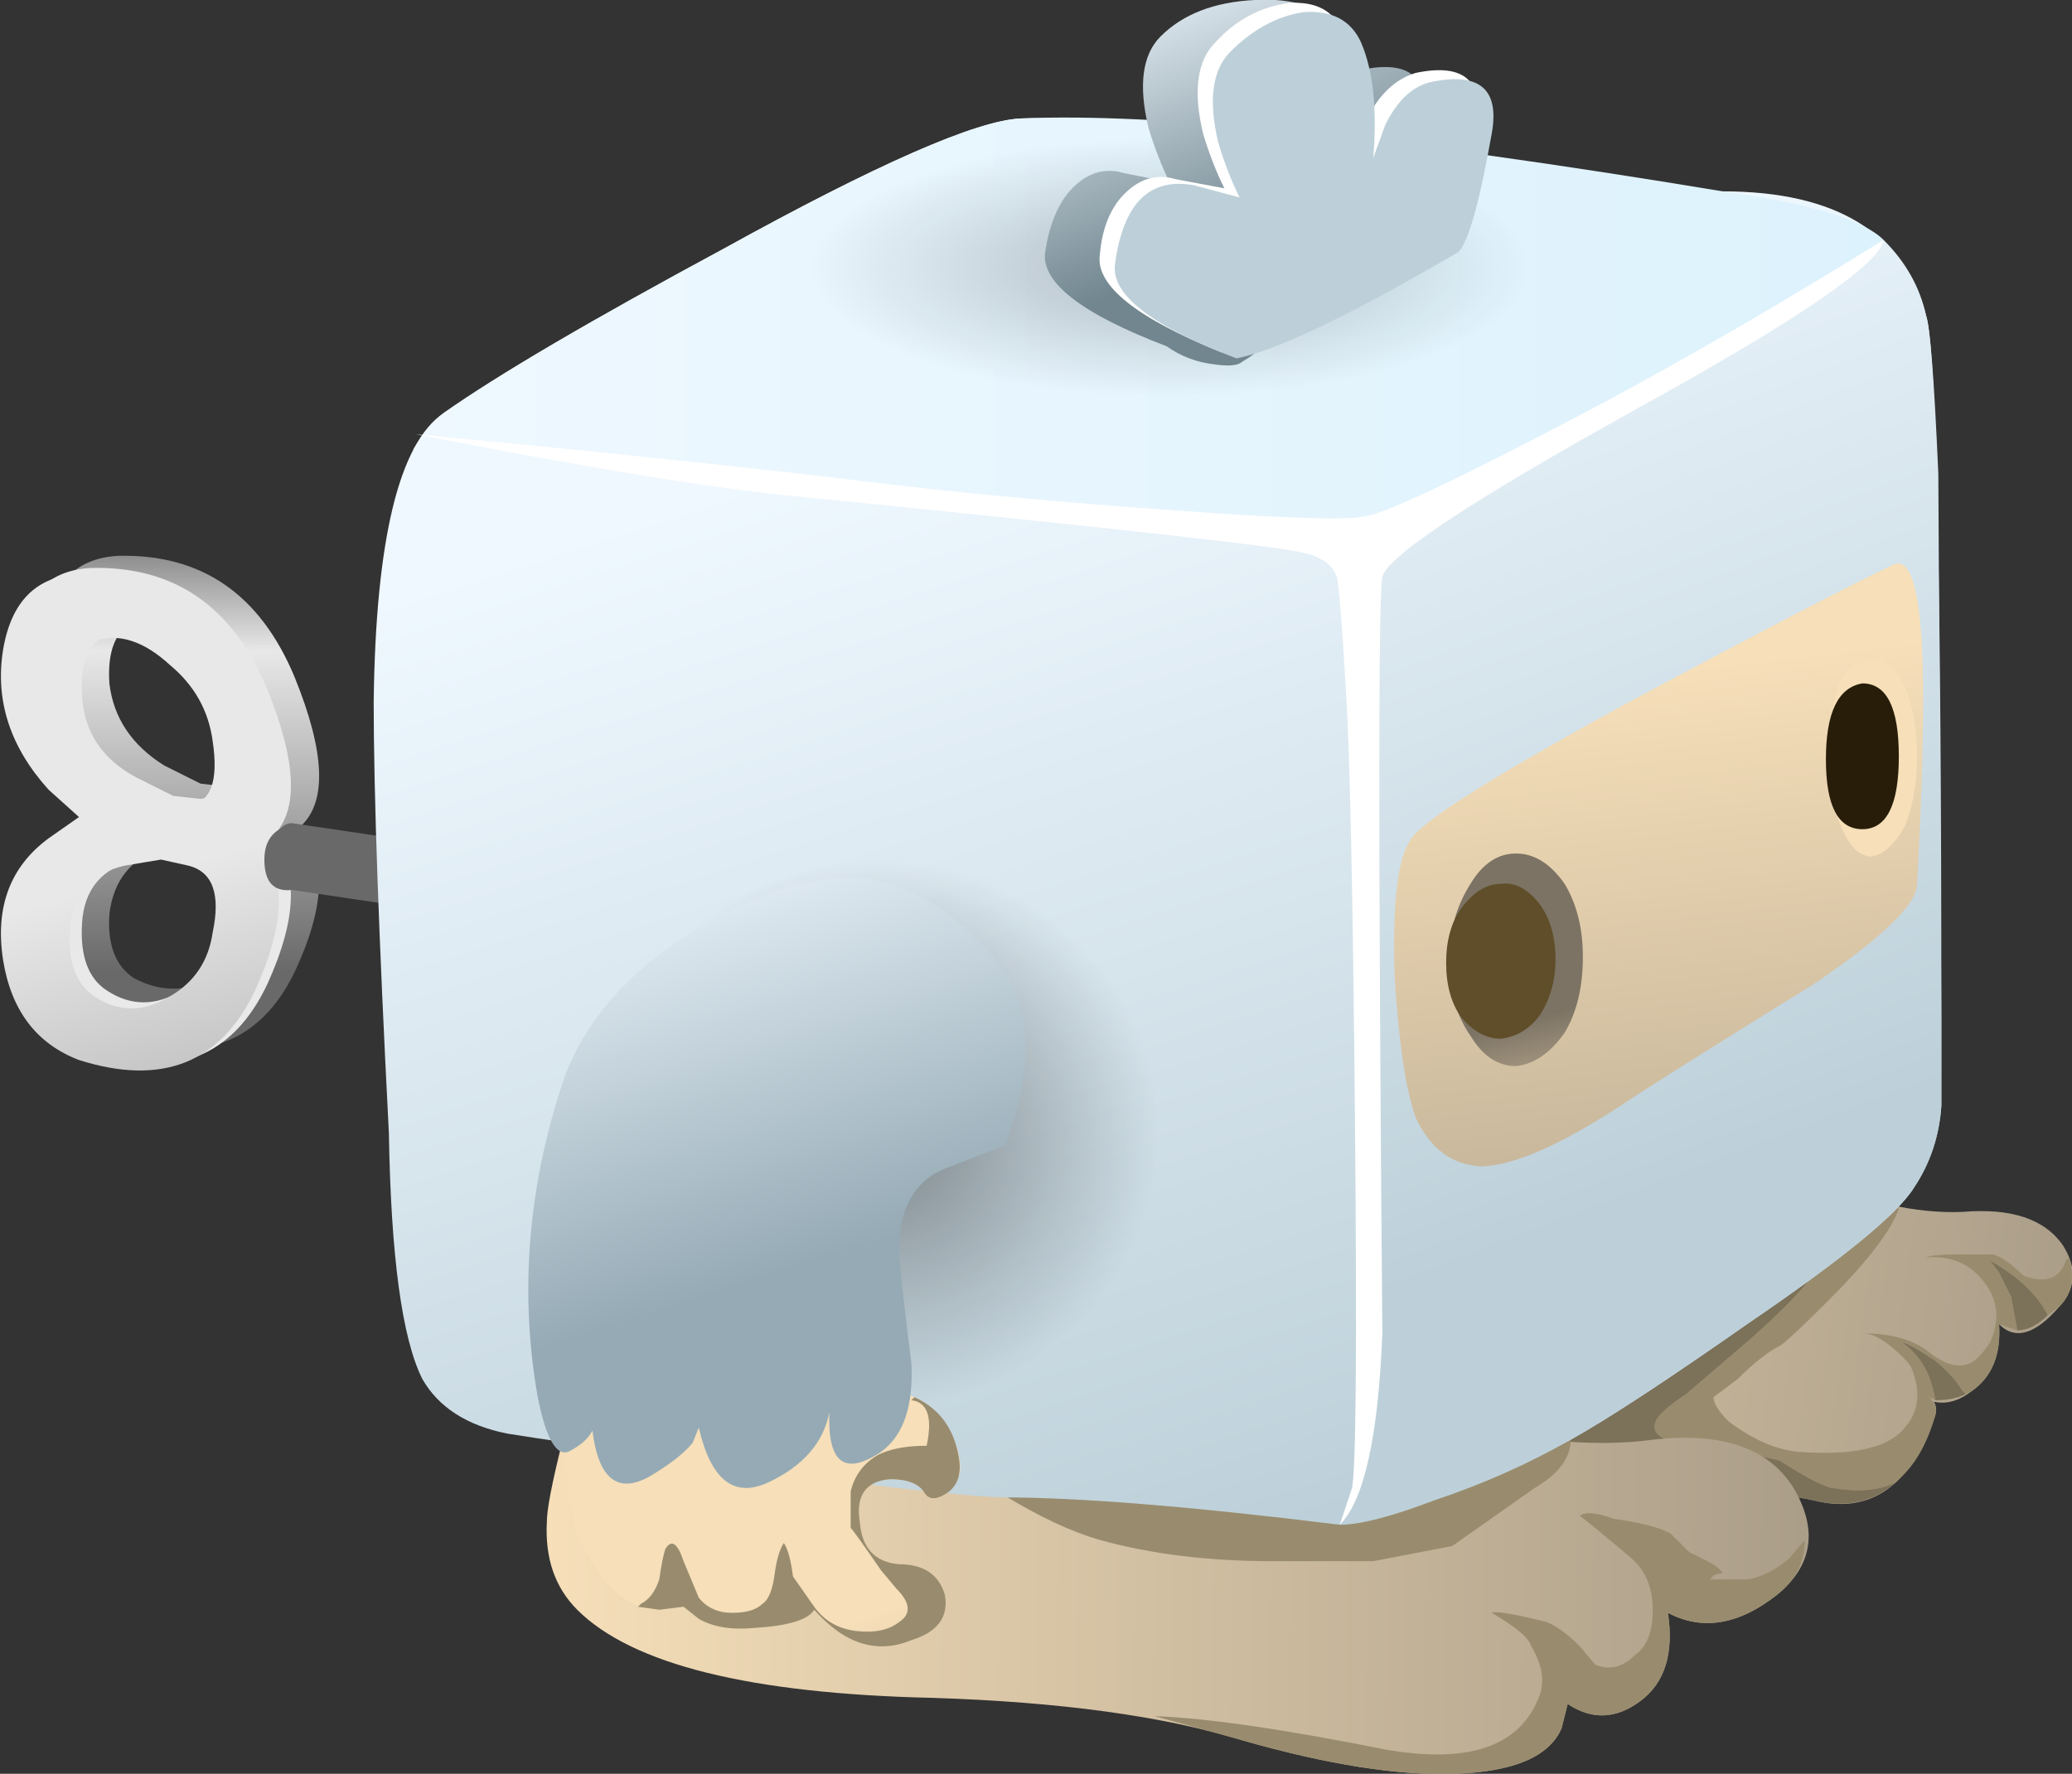 <?xml version="1.0" encoding="iso-8859-1"?>
<!-- Generator: Adobe Illustrator 15.1.0, SVG Export Plug-In . SVG Version: 6.00 Build 0)  -->
<!DOCTYPE svg PUBLIC "-//W3C//DTD SVG 1.1//EN" "http://www.w3.org/Graphics/SVG/1.1/DTD/svg11.dtd">
<svg version="1.1" id="flash0.ai" xmlns="http://www.w3.org/2000/svg" xmlns:xlink="http://www.w3.org/1999/xlink" x="0px" y="0px"
	 width="34.1px" height="29.2px" viewBox="0 0 34.1 29.2" style="enable-background:new 0 0 34.1 29.2;" xml:space="preserve">
<rect x="0" y="0" width="34.1" height="29.2" fill="#333333" stroke="none"/>
<symbol  id="cubimal_1_" viewBox="0.15 -28.004 27.963 29.209">
	<g id="FlashAICB_1_">
		<g>
			<g>
				
					<linearGradient id="SVGID_1_" gradientUnits="userSpaceOnUse" x1="-1111.248" y1="-135.84" x2="-1091.653" y2="-135.84" gradientTransform="matrix(1 -0.014 0.139 0.998 1138.452 99.658)">
					<stop  offset="0" style="stop-color:#F6DFB9"/>
					<stop  offset="1" style="stop-color:#AB9E89"/>
				</linearGradient>
				<path style="fill-rule:evenodd;clip-rule:evenodd;fill:url(#SVGID_1_);" d="M22.35-17.5l1.3-0.65c1-0.433,1.883-0.633,2.65-0.6
					c0.8,0.067,1.35-0.117,1.65-0.55c0.233-0.367,0.217-0.7-0.05-1c-0.4-0.467-0.733-0.567-1-0.3c0.033-0.5-0.117-0.867-0.45-1.1
					c-0.208-0.162-0.417-0.221-0.625-0.175c0.04-0.058,0.048-0.133,0.025-0.225c-0.4-1.167-1.067-1.633-2-1.4
					c-0.3,0.067-0.767,0.133-1.4,0.2c-0.667,0.033-1.233,0.117-1.7,0.25c-0.567,0.133-1.367,0.217-2.4,0.25c-1.367,0-2.517,0-3.45,0
					c-1.3,0.033-2.517,0.317-3.65,0.85c-0.6,0.333-1.317,0.833-2.15,1.5c-0.434,0.4-0.6,0.883-0.5,1.45
					c0.033,0.233,0.2,0.667,0.5,1.3L22.35-17.5z"/>
				<path style="fill-rule:evenodd;clip-rule:evenodd;fill:#998C6E;" d="M25.05-18.6l0.2-0.1c-0.133-0.367-0.517-0.867-1.15-1.5
					c-0.434-0.434-0.7-0.684-0.8-0.75c-0.2-0.1-0.433-0.283-0.7-0.55l-0.4-0.3c0-0.1,0.083-0.233,0.25-0.4
					c0.4-0.3,0.784-0.467,1.15-0.5c0.9-0.067,1.483,0.066,1.75,0.4c0.233,0.267,0.267,0.6,0.1,1c-0.066,0.1-0.183,0.217-0.35,0.35
					c-0.162,0.129-0.303,0.196-0.425,0.2c0.486-0.002,0.861-0.119,1.125-0.35c0.233-0.167,0.434-0.217,0.6-0.15
					c0.1,0.034,0.217,0.15,0.35,0.35c0.167,0.367,0.133,0.7-0.1,1c-0.233,0.3-0.55,0.434-0.95,0.4c0.067,0.034,0.25,0.05,0.55,0.05
					h0.55c0.133-0.033,0.3-0.15,0.5-0.35c0.367-0.133,0.6-0.05,0.7,0.25l0.05,0.05c0.1-0.333,0.05-0.6-0.15-0.8l-0.2-0.15
					c-0.167,0.333-0.483,0.633-0.95,0.9l0.15-0.2l0.2-0.4l0.1-0.55l-0.3,0.1c0.033-0.5-0.117-0.867-0.45-1.1l-0.1-0.05L26.3-21.7
					c-0.1,0.167-0.25,0.333-0.45,0.5c-0.3,0.2-0.483,0.3-0.55,0.3c0.3-0.2,0.483-0.517,0.55-0.95l-0.1,0.05
					c0.1-0.1,0.133-0.2,0.1-0.3c-0.133-0.467-0.333-0.817-0.6-1.05L25.2-23.2c-0.267-0.133-0.6-0.167-1-0.1
					c-0.133,0-0.433,0.15-0.9,0.45c-0.066,0.033-0.433,0.1-1.1,0.2c-0.267,0.033-0.466,0.067-0.6,0.1
					c-0.3,0.067-0.417,0.183-0.35,0.35c0.033,0.1,0.2,0.25,0.5,0.45l0.7,0.6c0.833,0.7,1.35,1.233,1.55,1.6l-6.35,1.95l4.6,0.1
					l0.25-0.1C23.333-18.1,24.183-18.433,25.05-18.6z"/>
				<path style="fill-rule:evenodd;clip-rule:evenodd;fill:#998C6E;" d="M14.9-22.8l-1.55,0.2c-0.1,0.333-0.15,0.733-0.15,1.2
					l0.1,0.7c0.033-0.333,0.25-0.7,0.65-1.1L14.9-22.8z"/>
				<path style="fill-rule:evenodd;clip-rule:evenodd;fill:#7C7159;" d="M26.75-19.55c0.467-0.267,0.783-0.567,0.95-0.9
					c-0.167-0.167-0.333-0.25-0.5-0.25l-0.1,0.55l-0.2,0.4L26.75-19.55z"/>
				<path style="fill-rule:evenodd;clip-rule:evenodd;fill:#7C7159;" d="M25.85-21.2c0.2-0.167,0.35-0.333,0.45-0.5l0.05-0.05
					c-0.133-0.066-0.3-0.1-0.5-0.1c-0.067,0.433-0.25,0.75-0.55,0.95C25.367-20.9,25.55-21,25.85-21.2z"/>
				<path style="fill-rule:evenodd;clip-rule:evenodd;fill:#7C7159;" d="M22.45-21.15l-0.7-0.6c-0.3-0.2-0.467-0.35-0.5-0.45
					c-0.067-0.167,0.05-0.283,0.35-0.35c0.133-0.033,0.333-0.067,0.6-0.1c0.667-0.1,1.034-0.167,1.1-0.2
					c0.467-0.3,0.767-0.45,0.9-0.45c0.4-0.067,0.733-0.033,1,0.1c-0.359-0.327-0.809-0.427-1.35-0.3c-0.3,0.067-0.767,0.133-1.4,0.2
					c-0.667,0.033-1.233,0.117-1.7,0.25c-0.567,0.133-1.367,0.217-2.4,0.25c-1.367,0-2.517,0-3.45,0l-0.95,1
					c-0.4,0.4-0.617,0.767-0.65,1.1v0.15c-0.033,0.733,0.25,1.7,0.85,2.9l3.5,0.05L24-19.55C23.8-19.917,23.283-20.45,22.45-21.15z"
					/>
				
					<linearGradient id="SVGID_2_" gradientUnits="userSpaceOnUse" x1="-75.299" y1="-103.882" x2="-54.573" y2="-103.882" gradientTransform="matrix(1 -0.01 0.01 1 79.287 78.505)">
					<stop  offset="0" style="stop-color:#F6DFB9"/>
					<stop  offset="1" style="stop-color:#AB9E89"/>
				</linearGradient>
				<path style="fill-rule:evenodd;clip-rule:evenodd;fill:url(#SVGID_2_);" d="M21.2-22.5c1.167,0.133,1.95-0.15,2.35-0.85
					c0.367-0.667,0.267-1.233-0.3-1.7c-0.633-0.5-1.233-0.6-1.8-0.3c0.1-0.667-0.05-1.15-0.45-1.45s-0.8-0.317-1.2-0.05l-0.1-0.4
					c-0.2-0.466-0.783-0.716-1.75-0.75c-0.933-0.033-2.1,0.15-3.5,0.55c-1.3,0.4-3,0.633-5.1,0.7c-3,0.067-4.95,0.55-5.85,1.45
					c-0.367,0.367-0.533,0.85-0.5,1.45c0,0.2,0.083,0.633,0.25,1.3l12.3,1l1.95-0.6C19-22.517,20.233-22.633,21.2-22.5z"/>
				<path style="fill-rule:evenodd;clip-rule:evenodd;fill:#998C6E;" d="M9-22.45c-0.3,0.133-0.434,0.25-0.4,0.35l6.95,0.55
					l1.35-0.4c1.1-0.3,2.083-0.483,2.95-0.55c0-0.3-0.2-0.566-0.6-0.8l-1.35-0.95l-1.3-0.25h-1.65c-1.066,0-2.017,0.117-2.85,0.35
					c-0.467,0.133-1,0.383-1.6,0.75C9.833-22.966,9.333-22.65,9-22.45z"/>
				<path style="fill-rule:evenodd;clip-rule:evenodd;fill:#998C6E;" d="M20.25-23.95L20-23.75c0.1,0.067,0.283,0.05,0.55-0.05
					c0.467-0.067,0.783-0.15,0.95-0.25l0.3-0.3c0.067-0.034,0.167-0.083,0.3-0.15c0.133-0.066,0.216-0.133,0.25-0.2
					c-0.1,0-0.167-0.033-0.2-0.1h0.6c0.233,0.033,0.467,0.15,0.7,0.35l0.25,0.3c0-0.367-0.15-0.667-0.45-0.9
					c-0.633-0.5-1.233-0.6-1.8-0.3c0.1-0.667-0.05-1.15-0.45-1.45s-0.8-0.317-1.2-0.05l-0.1-0.4c-0.2-0.466-0.783-0.716-1.75-0.75
					c-0.933-0.033-2.1,0.15-3.5,0.55L13-27.05c0.867-0.033,2.133-0.217,3.8-0.55c1.333-0.233,2.167,0.033,2.5,0.8
					c0.133,0.267,0.1,0.567-0.1,0.9c-0.033,0.133-0.25,0.317-0.65,0.55c0.067,0.033,0.367-0.017,0.9-0.15
					c0.167-0.066,0.35-0.2,0.55-0.4l0.25-0.3c0.233-0.1,0.45-0.05,0.65,0.15c0.2,0.133,0.3,0.383,0.3,0.75c0,0.333-0.1,0.6-0.3,0.8
					C20.867-24.466,20.65-24.283,20.25-23.95z"/>
				
					<linearGradient id="SVGID_3_" gradientUnits="userSpaceOnUse" x1="-2108.271" y1="-13440.161" x2="-2089.122" y2="-13440.161" gradientTransform="matrix(0.307 -0.952 0.952 0.307 13449.436 2112.523)">
					<stop  offset="0" style="stop-color:#EFF8FF"/>
					<stop  offset="1" style="stop-color:#BDD0D9"/>
				</linearGradient>
				<path style="fill-rule:evenodd;clip-rule:evenodd;fill:url(#SVGID_3_);" d="M22.35-1.95c1.867,0,2.983-0.684,3.35-2.05
					c0.167-0.533,0.25-4.383,0.25-11.55c0-0.367,0-0.85,0-1.45c-0.033-0.5-0.183-0.95-0.45-1.35c-0.267-0.434-1.184-1.184-2.75-2.25
					c-1.333-0.934-2.3-1.567-2.9-1.9c-0.7-0.4-1.45-0.733-2.25-1c-0.7-0.267-1.217-0.4-1.55-0.4c-2.433,0.3-4.283,0.45-5.55,0.45
					c-0.8,0.033-2.25,0.2-4.35,0.5c-2.133,0.3-3.4,0.483-3.8,0.55c-0.667,0.133-1.133,0.434-1.4,0.9
					c-0.333,0.667-0.517,2.017-0.55,4.05c-0.167,3.233-0.25,5.6-0.25,7.1C0.183-7.683,0.566-6.1,1.3-5.6
					c0.9,0.633,2.434,1.533,4.6,2.7c2.533,1.4,4.167,2.117,4.9,2.15c0.9,0.034,2.833-0.15,5.8-0.55
					C19.7-1.733,21.617-1.95,22.35-1.95z"/>
				
					<linearGradient id="SVGID_4_" gradientUnits="userSpaceOnUse" x1="-2371.025" y1="-12875.049" x2="-2354.028" y2="-12875.049" gradientTransform="matrix(0.357 -0.934 0.934 0.357 12890.156 2380.521)">
					<stop  offset="0" style="stop-color:#EFF8FF"/>
					<stop  offset="1" style="stop-color:#BDD0D9"/>
				</linearGradient>
				<path style="fill-rule:evenodd;clip-rule:evenodd;fill:url(#SVGID_4_);" d="M25.9-6.6l0.05-8.95c0-0.367,0-0.85,0-1.45
					c-0.033-0.5-0.183-0.95-0.45-1.35c-0.267-0.434-1.184-1.184-2.75-2.25c-1.333-0.934-2.3-1.567-2.9-1.9
					c-0.3-0.167-0.934-0.433-1.9-0.8c-0.966-0.367-1.6-0.567-1.9-0.6c0.333,0.667,0.483,1.383,0.45,2.15l-0.1,14l0.1,0.15
					c0.167,0.167,1.083,0.667,2.75,1.5c1.8,0.867,2.967,1.483,3.5,1.85c1.4,0.9,2.15,1.4,2.25,1.5c0.367-0.367,0.6-0.783,0.7-1.25
					C25.767-4.2,25.833-5.066,25.9-6.6z"/>
				<linearGradient id="SVGID_5_" gradientUnits="userSpaceOnUse" x1="0.8" y1="-4.168" x2="25" y2="-4.168">
					<stop  offset="0" style="stop-color:#EFF8FF"/>
					<stop  offset="1" style="stop-color:#DCF2FC"/>
				</linearGradient>
				<path style="fill-rule:evenodd;clip-rule:evenodd;fill:url(#SVGID_5_);" d="M25-2.75c-0.434-0.433-0.934-0.833-1.5-1.2
					c-0.5-0.3-1.8-0.967-3.9-2c-1.867-0.9-2.9-1.45-3.1-1.65c-0.867,0.066-3.767,0.367-8.7,0.9c-3.733,0.4-6.066,0.566-7,0.5
					c0.167,0.267,0.333,0.467,0.5,0.6c0.9,0.633,2.434,1.533,4.6,2.7c2.533,1.4,4.167,2.117,4.9,2.15c2.267,0.1,6.117-0.3,11.55-1.2
					C23.783-2.15,24.667-2.417,25-2.75z"/>
				
					<linearGradient id="SVGID_6_" gradientUnits="userSpaceOnUse" x1="-915.457" y1="-15081.484" x2="-902.499" y2="-15081.484" gradientTransform="matrix(0.143 -0.99 0.993 0.12 15128.184 893.749)">
					<stop  offset="0" style="stop-color:#F6DFB9"/>
					<stop  offset="1" style="stop-color:#AB9E89"/>
				</linearGradient>
				<path style="fill-rule:evenodd;clip-rule:evenodd;fill:url(#SVGID_6_);" d="M25.15-8.1c0.333,0.167,0.5-0.567,0.5-2.2
					c0-0.833-0.033-1.85-0.1-3.05c0-0.333-0.566-0.883-1.7-1.65c-1.4-0.867-2.383-1.483-2.95-1.85C19.767-17.617,18.917-18,18.35-18
					c-0.467,0.034-0.817,0.3-1.05,0.8c-0.167,0.467-0.283,1.25-0.35,2.35c-0.033,1.167,0.05,1.9,0.25,2.2
					c0.133,0.3,1.434,1.117,3.9,2.45C23.1-9.133,24.45-8.433,25.15-8.1z"/>
				
					<linearGradient id="SVGID_7_" gradientUnits="userSpaceOnUse" x1="18045.822" y1="-2405.648" x2="18048.435" y2="-2405.648" gradientTransform="matrix(-0.258 0.966 -0.972 -0.238 2342.601 -18021.646)">
					<stop  offset="0" style="stop-color:#F6DFB9"/>
					<stop  offset="1" style="stop-color:#7C7364"/>
				</linearGradient>
				<path style="fill-rule:evenodd;clip-rule:evenodd;fill:url(#SVGID_7_);" d="M20.05-14.55c0-0.5-0.1-0.917-0.3-1.25
					c-0.233-0.333-0.5-0.517-0.8-0.55c-0.3,0-0.55,0.167-0.75,0.5c-0.233,0.333-0.35,0.75-0.35,1.25c0,0.466,0.117,0.883,0.35,1.25
					c0.2,0.333,0.45,0.5,0.75,0.5c0.3,0,0.567-0.167,0.8-0.5C19.95-13.683,20.05-14.083,20.05-14.55z"/>
				
					<linearGradient id="SVGID_8_" gradientUnits="userSpaceOnUse" x1="506.483" y1="-16605.148" x2="509.435" y2="-16605.148" gradientTransform="matrix(-0.034 -0.999 0.999 -0.059 16617.236 -491.074)">
					<stop  offset="0" style="stop-color:#5F4E29"/>
					<stop  offset="0.859" style="stop-color:#271D09"/>
				</linearGradient>
				<path style="fill-rule:evenodd;clip-rule:evenodd;fill:url(#SVGID_8_);" d="M19.6-14.6c0-0.333-0.083-0.633-0.25-0.9
					c-0.167-0.233-0.383-0.367-0.65-0.4c-0.233,0-0.45,0.117-0.65,0.35c-0.167,0.233-0.25,0.533-0.25,0.9s0.083,0.667,0.25,0.9
					c0.2,0.267,0.417,0.4,0.65,0.4c0.233,0.033,0.45-0.083,0.65-0.35C19.517-13.933,19.6-14.233,19.6-14.6z"/>
				
					<linearGradient id="SVGID_9_" gradientUnits="userSpaceOnUse" x1="16345.202" y1="-250.415" x2="16347.978" y2="-250.415" gradientTransform="matrix(-0.027 1 -1 -3.604884e-004 215.959 -16351.964)">
					<stop  offset="0" style="stop-color:#F6DFB9"/>
					<stop  offset="1" style="stop-color:#7C7364"/>
				</linearGradient>
				<path style="fill-rule:evenodd;clip-rule:evenodd;fill:url(#SVGID_9_);" d="M25.55-11.25c0-0.433-0.066-0.816-0.2-1.15
					c-0.167-0.3-0.35-0.467-0.55-0.5c-0.2,0-0.367,0.167-0.5,0.5c-0.133,0.3-0.2,0.684-0.2,1.15c0,1.067,0.233,1.6,0.7,1.6
					c0.2,0.033,0.383-0.117,0.55-0.45C25.483-10.433,25.55-10.816,25.55-11.25z"/>
				
					<linearGradient id="SVGID_10_" gradientUnits="userSpaceOnUse" x1="539.597" y1="-16618.707" x2="542.349" y2="-16618.707" gradientTransform="matrix(-0.036 -0.999 0.998 -0.064 16635.59 -526.896)">
					<stop  offset="0" style="stop-color:#5F4E29"/>
					<stop  offset="0.859" style="stop-color:#271D09"/>
				</linearGradient>
				<path style="fill-rule:evenodd;clip-rule:evenodd;fill:url(#SVGID_10_);" d="M25.25-11.25c0-0.8-0.2-1.2-0.6-1.2
					s-0.6,0.383-0.6,1.15s0.2,1.183,0.6,1.25C25.05-10.05,25.25-10.45,25.25-11.25z"/>
				<path style="fill-rule:evenodd;clip-rule:evenodd;fill:#FFFFFF;" d="M25-2.75c-0.067-0.4-1.434-1.333-4.1-2.8
					c-2.7-1.5-4.083-2.417-4.15-2.75c-0.067-0.333-0.067-4.483,0-12.45c-0.067-1.7-0.3-2.75-0.7-3.15l0.2,0.6
					c0.066,0.3,0.083,2.3,0.05,6s-0.083,6.083-0.15,7.15C16.083-9.017,16.033-8.4,16-8.3c-0.067,0.2-0.25,0.333-0.55,0.4
					c-0.367,0.1-3.216,0.417-8.55,0.95c-1.3,0.133-3.317,0.467-6.05,1c3.167-0.3,5.7-0.567,7.6-0.8
					c1.367-0.167,2.983-0.316,4.85-0.45c1.833-0.133,2.883-0.167,3.15-0.1c0.333,0.033,1.633,0.65,3.9,1.85
					C21.783-4.683,23.333-3.783,25-2.75z"/>
				
					<radialGradient id="SVGID_11_" cx="8.45" cy="-17.45" r="5.325" gradientTransform="matrix(1 0 0 -0.974 0 -34.449)" gradientUnits="userSpaceOnUse">
					<stop  offset="0" style="stop-color:#000000;stop-opacity:0.408"/>
					<stop  offset="0.867" style="stop-color:#000000;stop-opacity:0"/>
				</radialGradient>
				<path style="fill-rule:evenodd;clip-rule:evenodd;fill:url(#SVGID_11_);" d="M13.8-17.45c0-1.434-0.517-2.667-1.55-3.7
					c-1.067-1-2.333-1.5-3.8-1.5c-1.466,0-2.716,0.5-3.75,1.5c-1.033,1-1.55,2.233-1.55,3.7c0,1.433,0.517,2.65,1.55,3.65
					c1.034,1,2.284,1.5,3.75,1.5c1.467,0,2.733-0.5,3.8-1.5C13.283-14.8,13.8-16.017,13.8-17.45z"/>
				
					<linearGradient id="SVGID_12_" gradientUnits="userSpaceOnUse" x1="-2108.572" y1="-13419.814" x2="-2104.05" y2="-13419.814" gradientTransform="matrix(0.31 -0.951 0.951 0.31 13419.408 2127.858)">
					<stop  offset="0" style="stop-color:#F6DFB9"/>
					<stop  offset="1" style="stop-color:#AB9E89"/>
				</linearGradient>
				<path style="fill-rule:evenodd;clip-rule:evenodd;fill:url(#SVGID_12_);" d="M3.3-21.75l2.75,0.6
					c0.434-0.467,1.167-0.65,2.2-0.55c0.667,0.066,1.133-0.167,1.4-0.7c0.233-0.467,0.2-0.8-0.1-1c-0.167-0.1-0.283-0.083-0.35,0.05
					c-0.1,0.133-0.283,0.2-0.55,0.2c-0.4-0.033-0.567-0.267-0.5-0.7c0.033-0.434,0.25-0.667,0.65-0.7c0.4,0,0.65-0.167,0.75-0.5
					C9.617-25.417,9.433-25.667,9-25.8c-0.567-0.233-1.1-0.067-1.6,0.5c-0.1-0.167-0.433-0.267-1-0.3
					c-0.367-0.034-0.667,0.017-0.9,0.15l-0.25,0.2l-0.4-0.05c-0.467,0-0.867,0.317-1.2,0.95c-0.2,0.3-0.317,0.833-0.35,1.6V-21.75z"
					/>
				<path style="fill-rule:evenodd;clip-rule:evenodd;fill:#998C6E;" d="M9.25-22.6c0.1,0.466,0.017,0.716-0.25,0.75l0.05,0.05
					c0.367-0.167,0.6-0.45,0.7-0.85c0.1-0.367,0.033-0.617-0.2-0.75c-0.167-0.1-0.283-0.083-0.35,0.05
					c-0.1,0.133-0.283,0.2-0.55,0.2c-0.4-0.033-0.567-0.267-0.5-0.7c0.033-0.434,0.25-0.667,0.65-0.7c0.4,0,0.65-0.167,0.75-0.5
					C9.617-25.417,9.433-25.667,9-25.8c-0.567-0.233-1.1-0.067-1.6,0.5c-0.1-0.167-0.433-0.267-1-0.3
					c-0.367-0.034-0.667,0.017-0.9,0.15l-0.25,0.2l-0.4-0.05L4.5-25.25l0.05,0.05c0.133,0.066,0.233,0.2,0.3,0.4
					c0.033,0.233,0.066,0.4,0.1,0.5c0.1,0.167,0.2,0.1,0.3-0.2l0.25-0.6c0.133-0.167,0.316-0.25,0.55-0.25s0.4,0.05,0.5,0.15
					c0.1,0.066,0.167,0.233,0.2,0.5c0.033,0.233,0.083,0.4,0.15,0.5c0.067-0.1,0.117-0.283,0.15-0.55l0.35-0.5
					c0.167-0.233,0.4-0.367,0.7-0.4c0.3-0.033,0.533,0.017,0.7,0.15c0.2,0.133,0.184,0.317-0.05,0.55l-0.25,0.3
					c-0.3,0.434-0.467,0.667-0.5,0.7v0.6c0.066,0.267,0.217,0.466,0.45,0.6C8.65-22.65,8.917-22.6,9.25-22.6z"/>
				
					<linearGradient id="SVGID_13_" gradientUnits="userSpaceOnUse" x1="-2096.208" y1="-13454.478" x2="-2088.697" y2="-13454.478" gradientTransform="matrix(0.306 -0.952 0.952 0.306 13455.783 2109.267)">
					<stop  offset="0" style="stop-color:#EFF8FF"/>
					<stop  offset="1" style="stop-color:#95AAB5"/>
				</linearGradient>
				<path style="fill-rule:evenodd;clip-rule:evenodd;fill:url(#SVGID_13_);" d="M5.45-14.1c0.833,0.466,1.5,0.733,2,0.8
					c1.034,0.2,2-0.217,2.9-1.25c0.633-0.7,0.7-1.733,0.2-3.1L9.65-18c-0.6-0.2-0.883-0.7-0.85-1.5c0.033-0.367,0.1-0.95,0.2-1.75
					c0.033-0.7-0.133-1.183-0.5-1.45c-0.6-0.4-0.883-0.184-0.85,0.65c-0.1-0.5-0.433-0.883-1-1.15S5.7-23.167,5.5-22.3l-0.1-0.25
					c-0.133-0.167-0.367-0.35-0.7-0.55c-0.533-0.3-0.85-0.05-0.95,0.75c-0.067-0.133-0.2-0.25-0.4-0.35
					c-0.2-0.067-0.367,0.233-0.5,0.9c-0.3,1.7-0.167,3.417,0.4,5.15C3.583-15.65,4.316-14.8,5.45-14.1z"/>
				
					<radialGradient id="SVGID_14_" cx="13.25" cy="-3.2" r="6.85" gradientTransform="matrix(1 0 0 -0.359 0 -4.351)" gradientUnits="userSpaceOnUse">
					<stop  offset="0" style="stop-color:#000000;stop-opacity:0.239"/>
					<stop  offset="0.867" style="stop-color:#000000;stop-opacity:0"/>
				</radialGradient>
				<path style="fill-rule:evenodd;clip-rule:evenodd;fill:url(#SVGID_14_);" d="M20.1-3.2c0-0.667-0.667-1.25-2-1.75
					c-1.333-0.467-2.95-0.7-4.85-0.7S9.733-5.417,8.4-4.95c-1.333,0.5-2,1.083-2,1.75c0,0.667,0.667,1.25,2,1.75
					c1.333,0.467,2.95,0.7,4.85,0.7s3.517-0.233,4.85-0.7C19.433-1.95,20.1-2.533,20.1-3.2z"/>
				
					<linearGradient id="SVGID_15_" gradientUnits="userSpaceOnUse" x1="-2495.53" y1="-11669.562" x2="-2490.633" y2="-11669.562" gradientTransform="matrix(0.459 -0.888 0.933 0.372 12050.589 2128.61)">
					<stop  offset="0" style="stop-color:#EFF8FF"/>
					<stop  offset="1" style="stop-color:#71868F"/>
				</linearGradient>
				<path style="fill-rule:evenodd;clip-rule:evenodd;fill:url(#SVGID_15_);" d="M16.15-2.95c-0.767-1-1.333-1.6-1.7-1.8
					C14.383-4.816,14.233-4.833,14-4.8c-0.3,0.033-0.567,0.133-0.8,0.3c-1.4,0.534-2.066,1.05-2,1.55c0.067,0.433,0.2,0.767,0.4,1
					c0.267,0.3,0.566,0.4,0.9,0.3l0.75-0.15C13.117-1.533,13-1.233,12.9-0.9c-0.167,0.7-0.1,1.2,0.2,1.5
					c0.367,0.367,0.883,0.567,1.55,0.6s1.083-0.117,1.25-0.45c0.12-0.279,0.112-0.621-0.025-1.025
					c0.157,0.174,0.332,0.282,0.525,0.325c0.8,0.167,1.133-0.117,1-0.85C17.333-1.2,16.917-1.917,16.15-2.95z"/>
				<path style="fill-rule:evenodd;clip-rule:evenodd;fill:#FFFFFF;" d="M17.75-2.8c-1.8-1.033-3.017-1.633-3.65-1.8
					c-1.4,0.566-2.067,1.1-2,1.6c0.033,0.4,0.15,0.717,0.35,0.95c0.267,0.3,0.567,0.4,0.9,0.3l0.8-0.15
					C14.017-1.633,13.9-1.333,13.8-1c-0.167,0.7-0.1,1.2,0.2,1.5c0.333,0.367,0.733,0.583,1.2,0.65c0.467,0.033,0.767-0.133,0.9-0.5
					c0.233-0.467,0.3-1.117,0.2-1.95l0.2,0.55c0.2,0.4,0.467,0.65,0.8,0.75c0.8,0.167,1.133-0.133,1-0.9
					C18.1-2,17.917-2.633,17.75-2.8z"/>
				
					<linearGradient id="SVGID_16_" gradientUnits="userSpaceOnUse" x1="-2489.963" y1="-11678.297" x2="-2485.602" y2="-11678.297" gradientTransform="matrix(0.459 -0.889 0.934 0.371 12060.709 2123.121)">
					<stop  offset="0" style="stop-color:#EFF8FF"/>
					<stop  offset="1" style="stop-color:#BDD0D9"/>
				</linearGradient>
				<path style="fill-rule:evenodd;clip-rule:evenodd;fill:url(#SVGID_16_);" d="M18-2.95c-1.767-1.033-2.983-1.617-3.65-1.75
					c-1.4,0.533-2.067,1.05-2,1.55c0.133,1,0.566,1.434,1.3,1.3l0.75-0.2c-0.133,0.267-0.25,0.567-0.35,0.9
					c-0.167,0.7-0.1,1.2,0.2,1.5c0.367,0.367,0.767,0.583,1.2,0.65c0.467,0.034,0.784-0.133,0.95-0.5c0.2-0.466,0.267-1.1,0.2-1.9
					l0.2,0.55c0.2,0.4,0.45,0.633,0.75,0.7c0.8,0.167,1.133-0.117,1-0.85C18.35-2.133,18.167-2.783,18-2.95z"/>
			</g>
		</g>
	</g>
</symbol>
<symbol  id="cubimal_x5F_mc" viewBox="-0.385 -27.954 34.098 29.209">
	<g id="Layer_5_1_">
	</g>
	<g id="Layer_4_2_">
	</g>
	<g id="Layer_2_copy_2_">
	</g>
	<g id="Layer_2_2_">
	</g>
	<g id="Layer_1_8_">
		
			<use xlink:href="#cubimal_x5F_scene1"  width="34.098" height="29.209" x="0.015" y="-28.004" transform="matrix(1 0 0 1 -0.4 0.05)" style="overflow:visible;"/>
	</g>
	<g id="Layer_6_1_">
	</g>
</symbol>
<symbol  id="cubimal_x5F_scene1" viewBox="0.015 -28.004 34.098 29.209">
	<g id="Layer_1_7_">
		
			<use xlink:href="#winder_x5F_static"  width="10.185" height="8.474" x="0.015" y="-8.472" transform="matrix(1 0 0 1 0 -7.95)" style="overflow:visible;"/>
		
			<use xlink:href="#cubimal_1_"  width="27.963" height="29.209" x="0.15" y="-28.004" transform="matrix(1 0 0 1 6 0)" style="overflow:visible;"/>
	</g>
</symbol>
<symbol  id="winder_x5F_static" viewBox="0.015 -8.472 10.185 8.474">
	<g id="Layer_4_1_">
		
			<use xlink:href="#winderedge"  width="4.537" height="8.127" x="0.015" y="-8.126" transform="matrix(1 0 0 1 0.7 0)" style="overflow:visible;"/>
	</g>
	<g id="Layer_3_1_">
		
			<use xlink:href="#winderfacehighlight"  width="4.573" height="8.174" x="0.016" y="-8.173" transform="matrix(1 0 0 1 0.2 -0.2)" style="overflow:visible;"/>
	</g>
	<g id="Layer_2_copy_1_">
		
			<use xlink:href="#winderface1a"  width="4.573" height="8.174" x="0.015" y="-8.172" transform="matrix(1 0 0 1 0 -0.3)" style="overflow:visible;"/>
	</g>
	<g id="Layer_1_6_">
		<g>
			
				<linearGradient id="SVGID_17_" gradientUnits="userSpaceOnUse" x1="1515.381" y1="-17618.633" x2="1516.7" y2="-17618.633" gradientTransform="matrix(-0.171 -0.985 0.985 -0.171 17626.387 -1516.277)">
				<stop  offset="0" style="stop-color:#8F8F8F"/>
				<stop  offset="0.228" style="stop-color:#E8E8E8"/>
				<stop  offset="1" style="stop-color:#696969"/>
			</linearGradient>
			<path style="fill-rule:evenodd;clip-rule:evenodd;fill:url(#SVGID_17_);" d="M10.2-6.3L4.8-5.5C4.5-5.533,4.351-5.366,4.351-5
				c0,0.233,0.083,0.4,0.25,0.5c0.066,0.066,0.133,0.1,0.2,0.1l5.4-0.8V-6.3z"/>
		</g>
	</g>
</symbol>
<symbol  id="winderedge" viewBox="0.015 -8.126 4.537 8.127">
	<g id="Layer_1_4_">
		<g>
			
				<linearGradient id="SVGID_18_" gradientUnits="userSpaceOnUse" x1="6.209" y1="-16348.518" x2="13.034" y2="-16348.518" gradientTransform="matrix(1.465202e-004 -1 1 -0.001 16350.803 -10.177)">
				<stop  offset="0" style="stop-color:#8F8F8F"/>
				<stop  offset="0.228" style="stop-color:#E8E8E8"/>
				<stop  offset="1" style="stop-color:#696969"/>
			</linearGradient>
			<path style="fill-rule:evenodd;clip-rule:evenodd;fill:url(#SVGID_18_);" d="M3.5-5.899c0.066,0.6-0.083,0.983-0.45,1.15L2.6-4.7
				C2.367-4.7,2.167-4.733,2-4.8c-0.533-0.167-0.833-0.533-0.9-1.1c-0.034-0.5,0.1-0.85,0.4-1.05c0.434-0.233,0.867-0.233,1.3,0
				C3.2-6.716,3.434-6.366,3.5-5.899z M0.05-1.25c0.1,0.8,0.5,1.216,1.2,1.25c1.367,0.033,2.333-0.633,2.9-2
				c0.5-1.233,0.534-2.05,0.1-2.45c0.434-0.533,0.4-1.333-0.1-2.4c-0.567-1.167-1.533-1.533-2.9-1.1c-0.7,0.233-1.1,0.767-1.2,1.6
				c-0.133,0.867,0.117,1.533,0.75,2L1.25-4L0.8-3.55C0.167-2.85-0.083-2.083,0.05-1.25z M3.5-2.75C3.434-2.25,3.2-1.833,2.8-1.5
				C2.367-1.1,1.934-0.966,1.5-1.1c-0.3-0.133-0.434-0.467-0.4-1C1.167-2.666,1.467-3.116,2-3.45l0.6-0.3L3.05-3.8
				C3.417-3.766,3.566-3.416,3.5-2.75z"/>
		</g>
	</g>
</symbol>
<symbol  id="winderface1a" viewBox="0.015 -8.172 4.573 8.174">
	<g id="Layer_1_2_">
		
			<linearGradient id="SVGID_19_" gradientUnits="userSpaceOnUse" x1="-1921.545" y1="-13812.837" x2="-1912.373" y2="-13812.837" gradientTransform="matrix(0.273 -0.962 0.962 0.273 13814.225 1917.211)">
			<stop  offset="0" style="stop-color:#E8E8E8"/>
			<stop  offset="1" style="stop-color:#878787"/>
		</linearGradient>
		<path style="fill-rule:evenodd;clip-rule:evenodd;fill:url(#SVGID_19_);" d="M2.05-4.8c-0.566-0.133-0.867-0.483-0.9-1.05
			c-0.033-0.533,0.1-0.9,0.4-1.1c0.4-0.267,0.817-0.267,1.25,0C3.2-6.717,3.433-6.367,3.5-5.9c0.133,0.633,0,1-0.4,1.1L2.65-4.7
			L2.05-4.8z M0.05-1.25C0.183-0.45,0.6-0.033,1.3,0c1.367,0.033,2.333-0.633,2.9-2c0.5-1.233,0.517-2.05,0.05-2.45
			c0.467-0.5,0.45-1.3-0.05-2.4C3.633-8.05,2.667-8.433,1.3-8C0.6-7.733,0.183-7.183,0.05-6.35c-0.133,0.867,0.117,1.533,0.75,2
			L1.3-4L0.8-3.55C0.167-2.85-0.083-2.083,0.05-1.25z M3.5-2.75C3.433-2.25,3.2-1.833,2.8-1.5C2.367-1.1,1.95-0.967,1.55-1.1
			c-0.3-0.133-0.433-0.467-0.4-1c0.033-0.6,0.333-1.05,0.9-1.35l0.6-0.3L3.1-3.8C3.467-3.767,3.6-3.417,3.5-2.75z"/>
	</g>
</symbol>
<symbol  id="winderfacehighlight" viewBox="0.016 -8.173 4.573 8.174">
	<g id="Layer_1_3_">
		
			<linearGradient id="SVGID_20_" gradientUnits="userSpaceOnUse" x1="-1921.544" y1="-13812.837" x2="-1912.372" y2="-13812.837" gradientTransform="matrix(0.273 -0.962 0.962 0.273 13814.225 1917.211)">
			<stop  offset="0" style="stop-color:#E8E8E8"/>
			<stop  offset="1" style="stop-color:#EDEDED"/>
		</linearGradient>
		<path style="fill-rule:evenodd;clip-rule:evenodd;fill:url(#SVGID_20_);" d="M2.05-4.8c-0.567-0.133-0.867-0.483-0.9-1.05
			c-0.033-0.533,0.1-0.9,0.4-1.1c0.4-0.267,0.817-0.267,1.25,0C3.2-6.717,3.434-6.367,3.5-5.9c0.1,0.6-0.034,0.967-0.4,1.1L2.65-4.7
			L2.05-4.8z M0.05-1.25C0.184-0.45,0.601-0.034,1.3,0c1.367,0.034,2.333-0.633,2.9-2c0.5-1.233,0.517-2.05,0.05-2.45
			c0.466-0.5,0.45-1.3-0.05-2.4C3.634-8.05,2.667-8.434,1.3-8c-0.7,0.267-1.117,0.817-1.25,1.65c-0.133,0.867,0.117,1.534,0.75,2
			L1.3-4L0.8-3.55C0.167-2.851-0.083-2.084,0.05-1.25z M1.55-1.101c-0.3-0.133-0.433-0.466-0.4-1c0.033-0.6,0.333-1.05,0.9-1.35
			l0.6-0.3l0.45-0.05c0.366,0.033,0.5,0.383,0.4,1.05C3.434-2.25,3.2-1.834,2.8-1.5C2.367-1.101,1.95-0.967,1.55-1.101z"/>
	</g>
</symbol>
<use xlink:href="#cubimal_x5F_mc"  width="34.098" height="29.209" id="cubimal" x="-0.385" y="-27.954" transform="matrix(1 0 0 -1 0.4 1.25)" style="overflow:visible;"/>
</svg>
